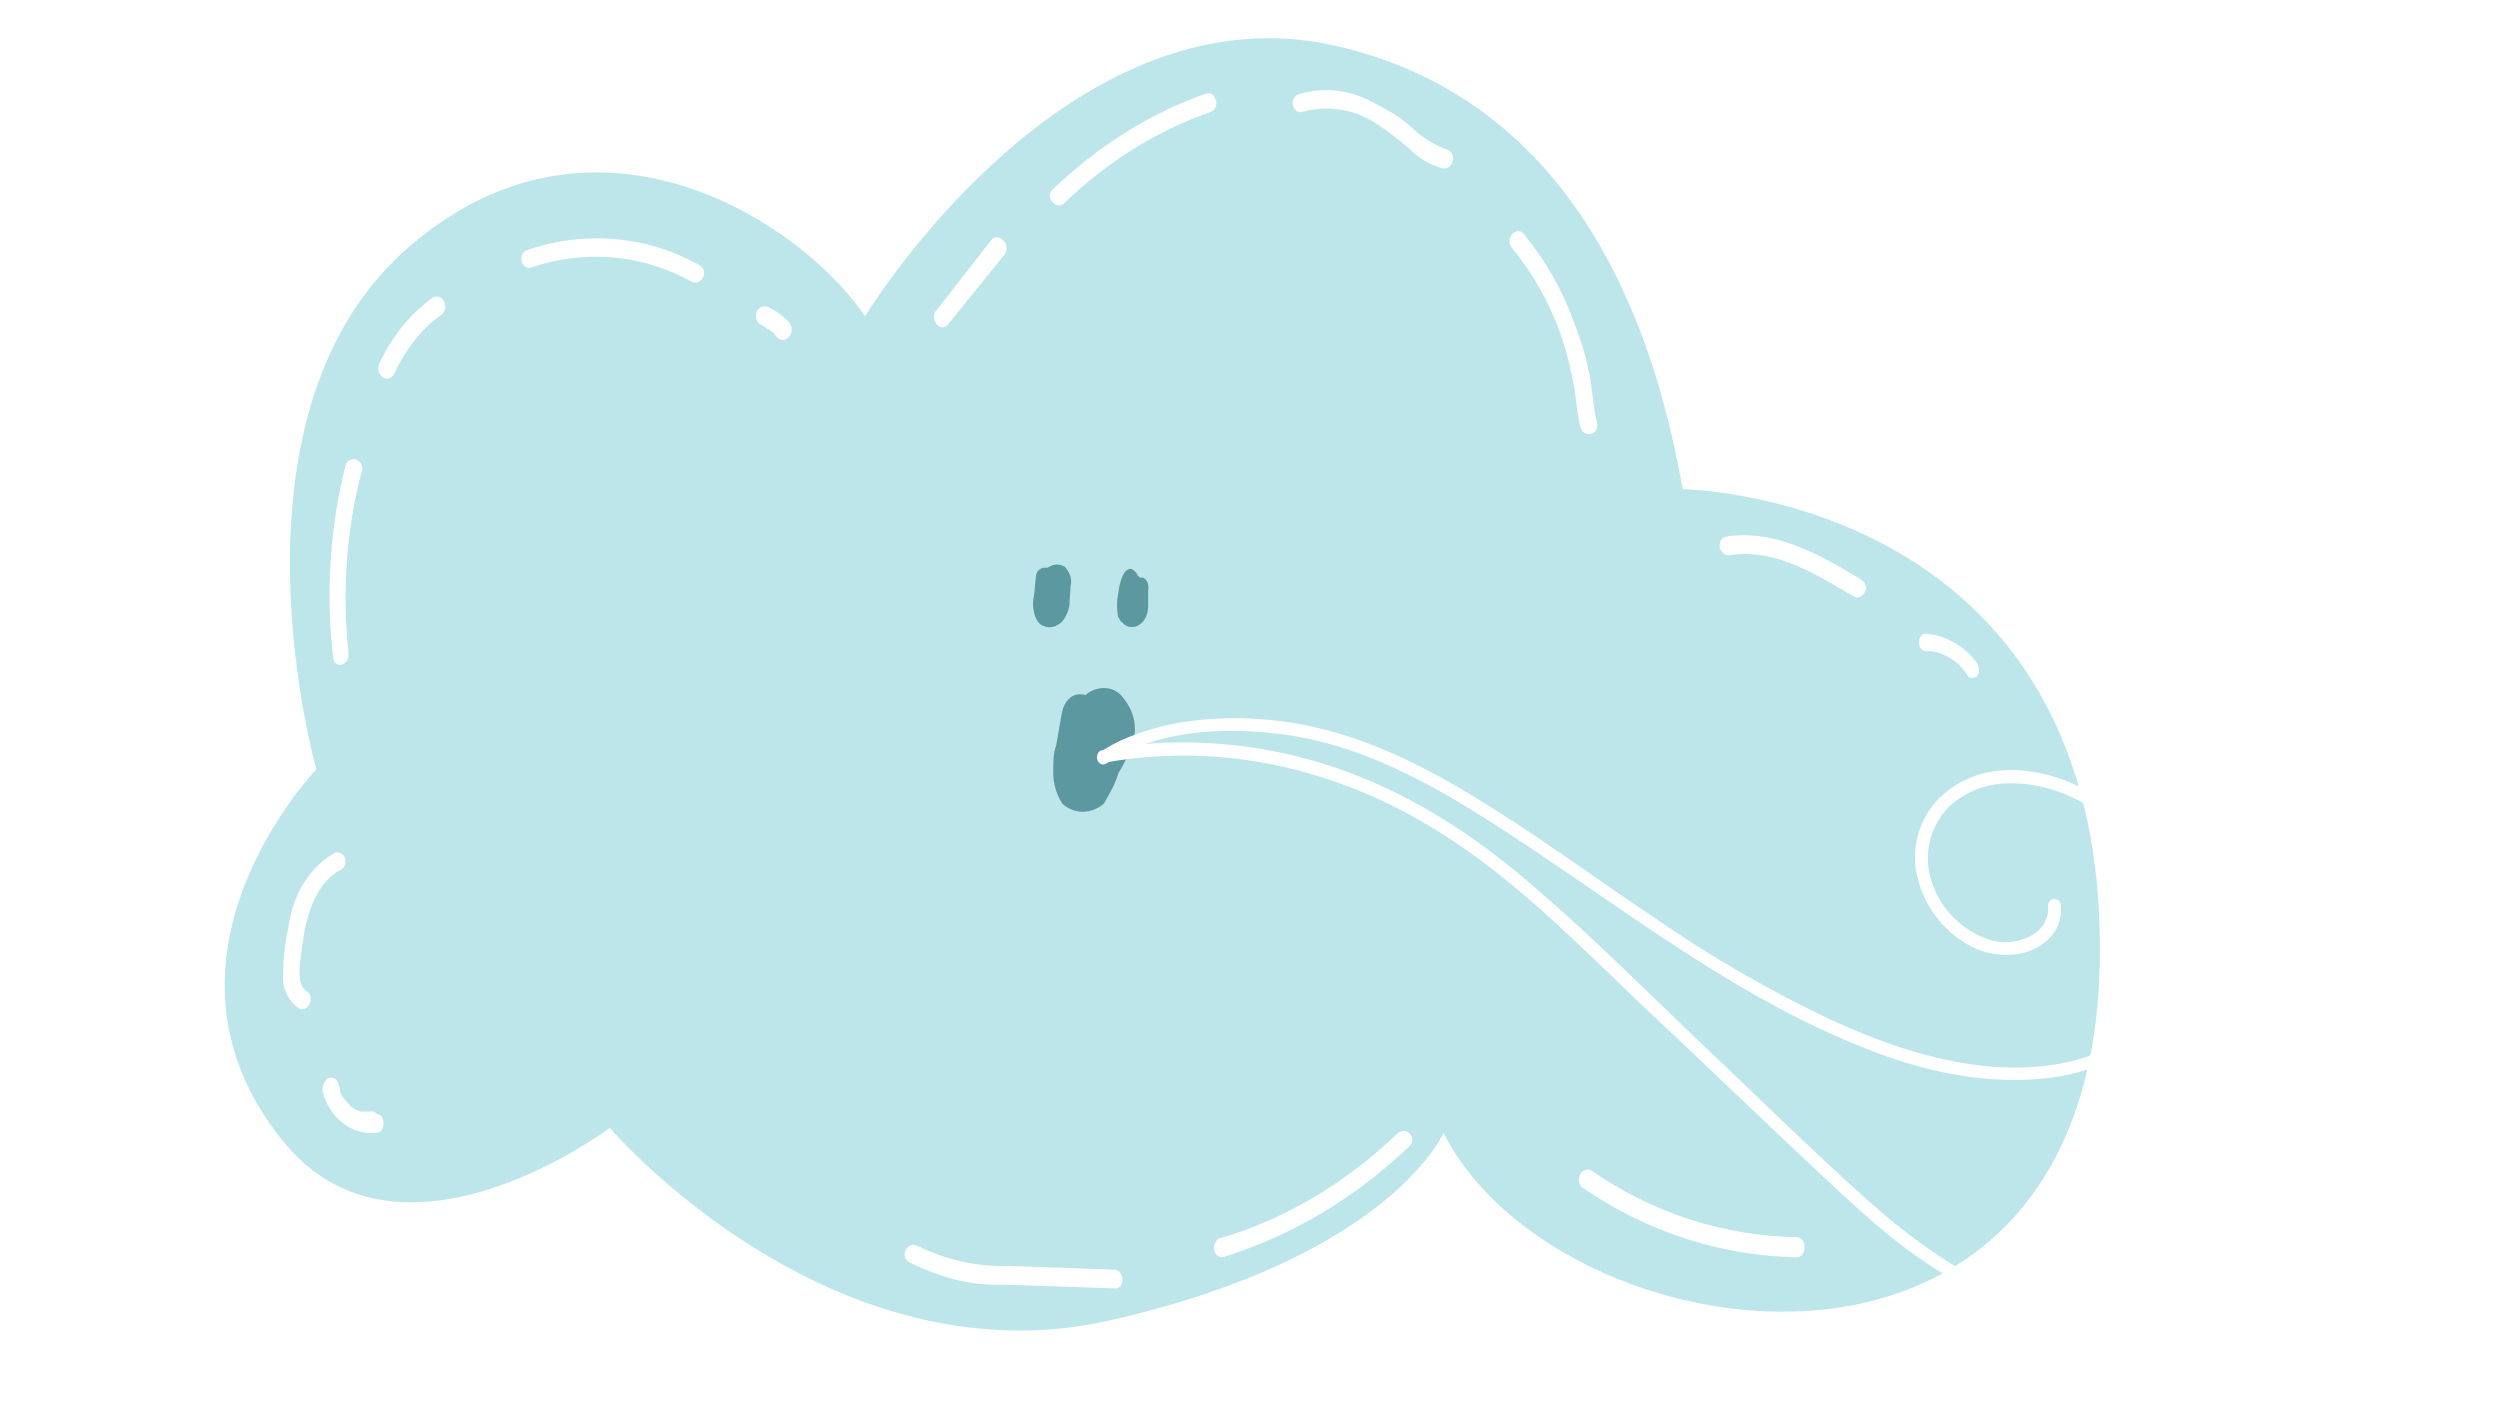 <svg version="1.1" viewBox="0.0 0.0 960.0 540.0" fill="none" stroke="none" stroke-linecap="square" stroke-miterlimit="10" xmlns:xlink="http://www.w3.org/1999/xlink" xmlns="http://www.w3.org/2000/svg"><rect x="0.0" y="0.0" width="960.0" height="540.0" fill="#333333" stroke="none"/><clipPath id="p.0"><path d="m0 0l960.0 0l0 540.0l-960.0 0l0 -540.0z" clip-rule="nonzero"/></clipPath><g clip-path="url(#p.0)"><path fill="#ffffff" d="m0 0l960.0 0l0 540.0l-960.0 0z" fill-rule="evenodd"/><path fill="#bce6e9" d="m487.25 14.678c-90.445 0 -155.064 106.79 -155.064 106.79c-16.6 -24.444 -57.1 -55.266 -103.122 -55.266c-24.191 0 -49.908 8.502 -74.535 30.864c-71.048 65.001 -33.054 198.361 -33.054 198.361c0 0 -69.85 72.653 -12.677 142.925c14.093 17.345 31.674 23.339 49.145 23.339c38.321 0 76.206 -28.611 76.206 -28.611c0 0 66.508 77.84 157.316 77.84c11.079 0 22.52 -1.148 34.216 -3.784c108.207 -24.359 128.657 -72.143 128.657 -72.143c20.014 40.089 76.024 68.699 130.182 68.699c60.769 0 119.176 -36.008 121.755 -132.255c4.504 -181.654 -160.076 -183.567 -160.076 -183.567c-8.173 -44.425 -31.855 -148.154 -134.759 -170.601c-8.245 -1.743 -16.309 -2.593 -24.191 -2.593z" fill-rule="evenodd"/><path fill="#ffffff" d="m135.677 176.774c-0.872 0 -1.78 0.51 -2.361 1.573c-6.139 23.892 -7.773 49.229 -4.904 74.056c0.145 1.7 1.053 2.423 2.07 2.423c1.562 0 3.305 -1.7 2.833 -4.336c-2.47 -23.424 -0.835 -47.783 5.303 -70.23c0 -2.126 -1.453 -3.486 -2.942 -3.486z" fill-rule="evenodd"/><path stroke="#ffffff" stroke-width="1.0" stroke-linejoin="round" stroke-linecap="butt" d="m135.677 176.774c-0.872 0 -1.78 0.51 -2.361 1.573c-6.139 23.892 -7.773 49.229 -4.904 74.056c0.145 1.7 1.053 2.423 2.07 2.423c1.562 0 3.305 -1.7 2.833 -4.336c-2.47 -23.424 -0.835 -47.783 5.303 -70.23c0 -2.126 -1.453 -3.486 -2.942 -3.486z" fill-rule="evenodd"/><path fill="#ffffff" d="m167.75 114.367c-0.436 0 -0.872 0.128 -1.38 0.383c-8.572 6.249 -15.51 14.837 -20.414 25.337c-0.835 2.636 0.835 4.846 2.652 4.846c0.799 0 1.635 -0.468 2.252 -1.488c4.504 -9.565 10.606 -17.685 18.38 -22.956c2.434 -2.041 1.017 -6.122 -1.489 -6.122z" fill-rule="evenodd"/><path stroke="#ffffff" stroke-width="1.0" stroke-linejoin="round" stroke-linecap="butt" d="m167.75 114.367c-0.436 0 -0.872 0.128 -1.38 0.383c-8.572 6.249 -15.51 14.837 -20.414 25.337c-0.835 2.636 0.835 4.846 2.652 4.846c0.799 0 1.635 -0.468 2.252 -1.488c4.504 -9.565 10.606 -17.685 18.38 -22.956c2.434 -2.041 1.017 -6.122 -1.489 -6.122z" fill-rule="evenodd"/><path fill="#ffffff" d="m229.244 92.006c-9.044 0 -18.125 1.53 -26.915 4.591c-2.724 1.36 -1.744 5.782 0.799 5.782c0.145 0 0.291 0 0.4 -0.043c8.318 -2.848 16.818 -4.251 25.245 -4.251c12.713 0 25.317 3.188 36.832 9.523c0.509 0.298 0.981 0.383 1.417 0.383c2.579 0 4.214 -4.039 1.453 -5.654c-12.241 -6.887 -25.681 -10.33 -39.229 -10.33z" fill-rule="evenodd"/><path stroke="#ffffff" stroke-width="1.0" stroke-linejoin="round" stroke-linecap="butt" d="m229.244 92.006c-9.044 0 -18.125 1.53 -26.915 4.591c-2.724 1.36 -1.744 5.782 0.799 5.782c0.145 0 0.291 0 0.4 -0.043c8.318 -2.848 16.818 -4.251 25.245 -4.251c12.713 0 25.317 3.188 36.832 9.523c0.509 0.298 0.981 0.383 1.417 0.383c2.579 0 4.214 -4.039 1.453 -5.654c-12.241 -6.887 -25.681 -10.33 -39.229 -10.33z" fill-rule="evenodd"/><path fill="#ffffff" d="m294.189 118.108c-0.799 0 -1.635 0 -2.034 0.468c-0.835 0.51 -1.235 0.978 -1.235 1.913c-0.4 1.913 0.4 3.358 1.635 3.826l0.835 0.468c1.199 0.978 2.833 1.445 4.068 2.891l1.235 1.445c0.545 0.638 1.199 0.935 1.852 0.935c2.107 0 4.105 -3.146 2.216 -5.739c-2.434 -2.848 -5.303 -4.761 -8.572 -6.207z" fill-rule="evenodd"/><path stroke="#ffffff" stroke-width="1.0" stroke-linejoin="round" stroke-linecap="butt" d="m294.189 118.108c-0.799 0 -1.635 0 -2.034 0.468c-0.835 0.51 -1.235 0.978 -1.235 1.913c-0.4 1.913 0.4 3.358 1.635 3.826l0.835 0.468c1.199 0.978 2.833 1.445 4.068 2.891l1.235 1.445c0.545 0.638 1.199 0.935 1.852 0.935c2.107 0 4.105 -3.146 2.216 -5.739c-2.434 -2.848 -5.303 -4.761 -8.572 -6.207z" fill-rule="evenodd"/><path fill="#ffffff" d="m382.781 91.624c-0.545 0 -1.126 0.213 -1.598 0.68l-21.249 27.25c-1.925 2.253 -0.073 5.654 1.998 5.654c0.545 0 1.162 -0.255 1.671 -0.893l21.649 -26.74c1.961 -2.678 -0.254 -5.952 -2.47 -5.952z" fill-rule="evenodd"/><path stroke="#ffffff" stroke-width="1.0" stroke-linejoin="round" stroke-linecap="butt" d="m382.781 91.624c-0.545 0 -1.126 0.213 -1.598 0.68l-21.249 27.25c-1.925 2.253 -0.073 5.654 1.998 5.654c0.545 0 1.162 -0.255 1.671 -0.893l21.649 -26.74c1.961 -2.678 -0.254 -5.952 -2.47 -5.952z" fill-rule="evenodd"/><path fill="#ffffff" d="m463.926 36.274c-0.218 0 -0.436 0.043 -0.69 0.128c-21.612 7.652 -41.227 20.066 -58.771 36.773c-1.925 1.871 -0.109 5.186 2.143 5.186c0.617 0 1.308 -0.255 1.925 -0.893c16.345 -15.772 35.524 -27.718 55.938 -34.86c3.414 -0.893 2.252 -6.334 -0.545 -6.334z" fill-rule="evenodd"/><path stroke="#ffffff" stroke-width="1.0" stroke-linejoin="round" stroke-linecap="butt" d="m463.926 36.274c-0.218 0 -0.436 0.043 -0.69 0.128c-21.612 7.652 -41.227 20.066 -58.771 36.773c-1.925 1.871 -0.109 5.186 2.143 5.186c0.617 0 1.308 -0.255 1.925 -0.893c16.345 -15.772 35.524 -27.718 55.938 -34.86c3.414 -0.893 2.252 -6.334 -0.545 -6.334z" fill-rule="evenodd"/><path fill="#ffffff" d="m509.257 35.083c-3.669 0 -7.337 0.553 -10.897 1.786c-2.434 1.445 -1.635 5.739 1.235 5.739c3.269 -0.978 6.574 -1.445 9.88 -1.445c6.611 0 13.113 1.913 19.106 5.739c4.504 2.848 8.572 6.207 12.677 9.565c3.669 3.826 7.737 6.207 12.641 7.652c0.291 0.043 0.508 0.085 0.763 0.085c3.087 0 3.923 -5.442 0.872 -6.292c-5.303 -1.913 -9.807 -4.804 -13.875 -8.63c-4.068 -3.826 -8.972 -6.674 -13.875 -9.055c-5.739 -3.358 -12.096 -5.144 -18.525 -5.144z" fill-rule="evenodd"/><path stroke="#ffffff" stroke-width="1.0" stroke-linejoin="round" stroke-linecap="butt" d="m509.257 35.083c-3.669 0 -7.337 0.553 -10.897 1.786c-2.434 1.445 -1.635 5.739 1.235 5.739c3.269 -0.978 6.574 -1.445 9.88 -1.445c6.611 0 13.113 1.913 19.106 5.739c4.504 2.848 8.572 6.207 12.677 9.565c3.669 3.826 7.737 6.207 12.641 7.652c0.291 0.043 0.508 0.085 0.763 0.085c3.087 0 3.923 -5.442 0.872 -6.292c-5.303 -1.913 -9.807 -4.804 -13.875 -8.63c-4.068 -3.826 -8.972 -6.674 -13.875 -9.055c-5.739 -3.358 -12.096 -5.144 -18.525 -5.144z" fill-rule="evenodd"/><path fill="#ffffff" d="m582.992 89.243c-2.107 0 -3.996 3.273 -2.143 5.442c7.773 9.565 13.912 20.066 18.38 32.012c2.034 5.739 3.669 11.478 4.904 17.685c1.635 6.717 1.635 13.391 3.269 19.598c0.509 1.53 1.635 2.253 2.761 2.253c1.671 0 3.269 -1.573 2.543 -4.166c-1.635 -6.207 -1.635 -13.349 -3.269 -20.066c-1.199 -6.207 -3.269 -12.414 -5.703 -18.62c-4.504 -12.456 -11.042 -23.424 -18.779 -32.989c-0.617 -0.808 -1.308 -1.148 -1.961 -1.148z" fill-rule="evenodd"/><path stroke="#ffffff" stroke-width="1.0" stroke-linejoin="round" stroke-linecap="butt" d="m582.992 89.243c-2.107 0 -3.996 3.273 -2.143 5.442c7.773 9.565 13.912 20.066 18.38 32.012c2.034 5.739 3.669 11.478 4.904 17.685c1.635 6.717 1.635 13.391 3.269 19.598c0.509 1.53 1.635 2.253 2.761 2.253c1.671 0 3.269 -1.573 2.543 -4.166c-1.635 -6.207 -1.635 -13.349 -3.269 -20.066c-1.199 -6.207 -3.269 -12.414 -5.703 -18.62c-4.504 -12.456 -11.042 -23.424 -18.779 -32.989c-0.617 -0.808 -1.308 -1.148 -1.961 -1.148z" fill-rule="evenodd"/><path fill="#ffffff" d="m129.502 327.818c-0.254 0 -0.472 0.043 -0.69 0.128c-9.408 5.229 -15.946 15.772 -17.58 28.185c-1.199 5.739 -2.034 11.946 -2.034 18.153c-0.4 4.761 1.635 9.565 5.739 12.414c0.4 0.298 0.799 0.383 1.162 0.383c2.361 0 4.068 -4.464 1.271 -6.122c-2.87 -1.913 -2.87 -5.697 -2.87 -9.055c0.436 -5.272 1.235 -10.033 2.07 -15.304c2.034 -9.098 5.703 -18.62 13.875 -22.956c1.235 -0.468 2.034 -1.913 1.635 -3.784c-0.327 -1.19 -1.489 -2.041 -2.579 -2.041z" fill-rule="evenodd"/><path stroke="#ffffff" stroke-width="1.0" stroke-linejoin="round" stroke-linecap="butt" d="m129.502 327.818c-0.254 0 -0.472 0.043 -0.69 0.128c-9.408 5.229 -15.946 15.772 -17.58 28.185c-1.199 5.739 -2.034 11.946 -2.034 18.153c-0.4 4.761 1.635 9.565 5.739 12.414c0.4 0.298 0.799 0.383 1.162 0.383c2.361 0 4.068 -4.464 1.271 -6.122c-2.87 -1.913 -2.87 -5.697 -2.87 -9.055c0.436 -5.272 1.235 -10.033 2.07 -15.304c2.034 -9.098 5.703 -18.62 13.875 -22.956c1.235 -0.468 2.034 -1.913 1.635 -3.784c-0.327 -1.19 -1.489 -2.041 -2.579 -2.041z" fill-rule="evenodd"/><path fill="#ffffff" d="m127.177 414.329c-0.254 0 -0.545 0 -0.835 0.085c-1.199 0.51 -2.034 2.423 -2.034 4.336c2.288 9.395 9.953 15.857 18.307 15.857c0.581 0 1.126 -0.043 1.707 -0.085c0.109 0 0.218 0 0.327 0c2.833 0 2.833 -6.249 0 -6.249c-0.109 0 -0.218 0 -0.327 0l-0.799 -0.935l-4.504 0c-0.835 0 -1.235 0 -1.635 -0.468l-0.4 0c-0.835 -0.51 -1.635 -0.978 -2.47 -1.445l-0.4 -0.468l-1.235 -1.445l-0.799 -0.935l-0.4 -0.51c-0.835 -0.935 -1.235 -1.913 -1.635 -2.848c0 0 0 0 0 -0.468c0 0 0 0 0 -0.51l-0.436 -1.403c-0.327 -1.615 -1.235 -2.508 -2.434 -2.508z" fill-rule="evenodd"/><path stroke="#ffffff" stroke-width="1.0" stroke-linejoin="round" stroke-linecap="butt" d="m127.177 414.329c-0.254 0 -0.545 0 -0.835 0.085c-1.199 0.51 -2.034 2.423 -2.034 4.336c2.288 9.395 9.953 15.857 18.307 15.857c0.581 0 1.126 -0.043 1.707 -0.085c0.109 0 0.218 0 0.327 0c2.833 0 2.833 -6.249 0 -6.249c-0.109 0 -0.218 0 -0.327 0l-0.799 -0.935l-4.504 0c-0.835 0 -1.235 0 -1.635 -0.468l-0.4 0c-0.835 -0.51 -1.635 -0.978 -2.47 -1.445l-0.4 -0.468l-1.235 -1.445l-0.799 -0.935l-0.4 -0.51c-0.835 -0.935 -1.235 -1.913 -1.635 -2.848c0 0 0 0 0 -0.468c0 0 0 0 0 -0.51l-0.436 -1.403c-0.327 -1.615 -1.235 -2.508 -2.434 -2.508z" fill-rule="evenodd"/><path fill="#ffffff" d="m350.744 478.521c-2.543 0 -4.214 4.081 -1.417 5.697c10.715 5.357 21.758 8.63 33.526 8.63c0.799 0 1.598 0 2.397 -0.043c14.311 0.468 28.586 0.978 42.898 1.445c0.109 0 0.218 0 0.327 0c2.906 0 2.797 -6.207 -0.763 -6.207l-40.428 -1.445c-0.872 0.043 -1.743 0.043 -2.615 0.043c-11.333 0 -22.266 -2.806 -32.473 -7.695c-0.509 -0.298 -0.981 -0.425 -1.453 -0.425z" fill-rule="evenodd"/><path stroke="#ffffff" stroke-width="1.0" stroke-linejoin="round" stroke-linecap="butt" d="m350.744 478.521c-2.543 0 -4.214 4.081 -1.417 5.697c10.715 5.357 21.758 8.63 33.526 8.63c0.799 0 1.598 0 2.397 -0.043c14.311 0.468 28.586 0.978 42.898 1.445c0.109 0 0.218 0 0.327 0c2.906 0 2.797 -6.207 -0.763 -6.207l-40.428 -1.445c-0.872 0.043 -1.743 0.043 -2.615 0.043c-11.333 0 -22.266 -2.806 -32.473 -7.695c-0.509 -0.298 -0.981 -0.425 -1.453 -0.425z" fill-rule="evenodd"/><path fill="#ffffff" d="m538.97 434.777c-0.581 0 -1.199 0.213 -1.816 0.68c-20.014 19.13 -43.697 33.457 -69.014 40.641c-2.434 1.913 -1.635 6.207 1.235 6.207c26.153 -8.12 50.635 -22.489 71.484 -42.555c2.252 -1.871 0.4 -4.974 -1.889 -4.974z" fill-rule="evenodd"/><path stroke="#ffffff" stroke-width="1.0" stroke-linejoin="round" stroke-linecap="butt" d="m538.97 434.777c-0.581 0 -1.199 0.213 -1.816 0.68c-20.014 19.13 -43.697 33.457 -69.014 40.641c-2.434 1.913 -1.635 6.207 1.235 6.207c26.153 -8.12 50.635 -22.489 71.484 -42.555c2.252 -1.871 0.4 -4.974 -1.889 -4.974z" fill-rule="evenodd"/><path fill="#ffffff" d="m669.658 206.022c-2.216 0 -4.468 0.17 -6.72 0.51c-3.523 0.935 -2.179 6.249 0.835 6.249c0.145 0 0.254 0 0.4 -0.043c2.034 -0.34 4.068 -0.51 6.066 -0.51c14.856 0 28.768 8.715 41.699 16.282c0.436 0.298 0.872 0.425 1.271 0.425c2.325 0 4.032 -4.039 1.598 -5.697c-14.348 -8.8 -29.313 -17.217 -45.15 -17.217z" fill-rule="evenodd"/><path stroke="#ffffff" stroke-width="1.0" stroke-linejoin="round" stroke-linecap="butt" d="m669.658 206.022c-2.216 0 -4.468 0.17 -6.72 0.51c-3.523 0.935 -2.179 6.249 0.835 6.249c0.145 0 0.254 0 0.4 -0.043c2.034 -0.34 4.068 -0.51 6.066 -0.51c14.856 0 28.768 8.715 41.699 16.282c0.436 0.298 0.872 0.425 1.271 0.425c2.325 0 4.032 -4.039 1.598 -5.697c-14.348 -8.8 -29.313 -17.217 -45.15 -17.217z" fill-rule="evenodd"/><path fill="#ffffff" d="m739.289 243.347c-1.199 0 -2.434 1.403 -2.434 3.316c0 1.913 1.235 3.358 2.434 3.358l2.07 0l2.434 0.468c1.635 0.468 2.87 0.978 4.504 1.913c2.833 1.445 5.303 3.826 7.337 7.185c0.4 0.468 1.017 0.723 1.671 0.723c0.69 0 1.38 -0.255 1.998 -0.723c0.835 -1.445 0.835 -3.358 0 -4.804c-4.904 -6.674 -12.241 -10.968 -20.014 -11.436z" fill-rule="evenodd"/><path fill="#ffffff" d="m609.617 449.528c-2.361 0 -3.959 3.911 -1.816 5.994c24.918 17.217 53.504 26.315 82.49 26.783c2.87 -0.468 2.87 -6.207 0 -6.717c-28.15 -0.468 -55.538 -9.055 -79.62 -25.805c-0.363 -0.17 -0.726 -0.255 -1.053 -0.255z" fill-rule="evenodd"/><path stroke="#ffffff" stroke-width="1.0" stroke-linejoin="round" stroke-linecap="butt" d="m609.617 449.528c-2.361 0 -3.959 3.911 -1.816 5.994c24.918 17.217 53.504 26.315 82.49 26.783c2.87 -0.468 2.87 -6.207 0 -6.717c-28.15 -0.468 -55.538 -9.055 -79.62 -25.805c-0.363 -0.17 -0.726 -0.255 -1.053 -0.255z" fill-rule="evenodd"/><path fill="#5b98a0" d="m405.882 217.288c-0.908 0 -1.852 0.255 -2.652 0.723l-0.835 0.468l-1.199 0c-1.635 0 -2.87 1.445 -2.87 2.848c-0.4 2.423 -0.4 5.271 -0.835 7.652c-0.4 1.913 -0.4 3.826 0 5.739c0.436 2.381 1.635 4.804 3.705 5.271c0.545 0.255 1.162 0.383 1.78 0.383c1.562 0 3.16 -0.765 4.322 -1.828c1.635 -1.913 2.47 -3.826 2.87 -6.207c0 -2.381 0.4 -4.761 0.4 -7.185c0.835 -2.848 -0.4 -5.229 -2.034 -7.142c-0.799 -0.468 -1.744 -0.723 -2.652 -0.723z" fill-rule="evenodd"/><path stroke="#5b98a0" stroke-width="1.0" stroke-linejoin="round" stroke-linecap="butt" d="m405.882 217.288c-0.908 0 -1.852 0.255 -2.652 0.723l-0.835 0.468l-1.199 0c-1.635 0 -2.87 1.445 -2.87 2.848c-0.4 2.423 -0.4 5.271 -0.835 7.652c-0.4 1.913 -0.4 3.826 0 5.739c0.436 2.381 1.635 4.804 3.705 5.271c0.545 0.255 1.162 0.383 1.78 0.383c1.562 0 3.16 -0.765 4.322 -1.828c1.635 -1.913 2.47 -3.826 2.87 -6.207c0 -2.381 0.4 -4.761 0.4 -7.185c0.835 -2.848 -0.4 -5.229 -2.034 -7.142c-0.799 -0.468 -1.744 -0.723 -2.652 -0.723z" fill-rule="evenodd"/><path fill="#5b98a0" d="m434.25 218.946c-1.199 0 -2.034 0.978 -2.434 1.913c-1.235 2.381 -1.635 4.804 -2.034 7.652c-0.436 2.381 -0.436 5.271 0 8.12c0.4 0.468 0.799 1.445 1.199 1.913l0.436 0c0.4 0.468 0.4 0.978 0.799 0.978c0.726 0.553 1.562 0.765 2.397 0.765c0.618 0 1.199 -0.085 1.671 -0.298c2.47 -0.978 4.105 -3.826 4.105 -7.185c0 -0.468 0 -0.935 0 -1.403c0 -1.445 0 -3.358 0 -4.804c0.4 -1.913 -0.4 -3.826 -1.635 -4.294l-1.235 0l-0.4 -0.468l-0.835 -0.51c0 -0.468 0 -0.468 0 -0.468c-0.4 -0.935 -1.199 -1.445 -2.034 -1.913z" fill-rule="evenodd"/><path stroke="#5b98a0" stroke-width="1.0" stroke-linejoin="round" stroke-linecap="butt" d="m434.25 218.946c-1.199 0 -2.034 0.978 -2.434 1.913c-1.235 2.381 -1.635 4.804 -2.034 7.652c-0.436 2.381 -0.436 5.271 0 8.12c0.4 0.468 0.799 1.445 1.199 1.913l0.436 0c0.4 0.468 0.4 0.978 0.799 0.978c0.726 0.553 1.562 0.765 2.397 0.765c0.618 0 1.199 -0.085 1.671 -0.298c2.47 -0.978 4.105 -3.826 4.105 -7.185c0 -0.468 0 -0.935 0 -1.403c0 -1.445 0 -3.358 0 -4.804c0.4 -1.913 -0.4 -3.826 -1.635 -4.294l-1.235 0l-0.4 -0.468l-0.835 -0.51c0 -0.468 0 -0.468 0 -0.468c-0.4 -0.935 -1.199 -1.445 -2.034 -1.913z" fill-rule="evenodd"/><path fill="#5b98a0" d="m423.906 264.699c-2.431 0 -4.959 0.91 -7.001 2.73c-0.681 -0.227 -1.458 -0.341 -2.139 -0.341c-3.209 0 -5.639 2.502 -6.514 6.71l-2.236 12.738c-1.07 2.616 -1.07 6.483 -1.07 10.236c0 3.867 1.07 7.734 3.306 11.487c2.139 1.933 4.862 2.957 7.584 2.957c2.722 0 5.445 -1.024 7.681 -2.957c2.139 -3.753 4.375 -7.62 5.445 -11.487c2.236 -3.753 4.375 -7.62 5.445 -11.487c2.236 -6.369 0 -12.738 -3.209 -16.605c-1.75 -2.73 -4.473 -3.981 -7.292 -3.981z" fill-rule="evenodd"/><path stroke="#5b98a0" stroke-width="1.0" stroke-linejoin="round" stroke-linecap="butt" d="m423.906 264.699c-2.431 0 -4.959 0.91 -7.001 2.73c-0.681 -0.227 -1.458 -0.341 -2.139 -0.341c-3.209 0 -5.639 2.502 -6.514 6.71l-2.236 12.738c-1.07 2.616 -1.07 6.483 -1.07 10.236c0 3.867 1.07 7.734 3.306 11.487c2.139 1.933 4.862 2.957 7.584 2.957c2.722 0 5.445 -1.024 7.681 -2.957c2.139 -3.753 4.375 -7.62 5.445 -11.487c2.236 -3.753 4.375 -7.62 5.445 -11.487c2.236 -6.369 0 -12.738 -3.209 -16.605c-1.75 -2.73 -4.473 -3.981 -7.292 -3.981z" fill-rule="evenodd"/><path fill="#ffffff" d="m789.776 299.611c-7.044 -2.325 -14.448 -3.386 -21.85 -2.717c-9.12 0.775 -17.736 4.925 -23.86 11.688c-6.872 7.91 -9.404 18.849 -6.554 28.982c2.918 11.14 10.45 20.21 20.616 25.368c1.02 0.481 2.082 0.903 3.175 1.264c8.095 2.671 17.865 1.979 24.301 -3.984c3.58 -3.204 5.271 -7.837 4.769 -12.4c0.02 -0.799 -0.447 -1.301 -1.005 -1.485c-0.826 -0.272 -1.875 0.15 -1.899 1.332c0.901 11.88 -12.503 16.829 -22.239 14.614c-0.547 -0.144 -1.086 -0.31 -1.622 -0.487c-10.808 -3.567 -19.31 -12.092 -22.764 -22.928c-3.572 -10.359 -0.865 -21.841 6.785 -29.698c6.772 -6.344 15.69 -9.589 24.878 -9.357c5.731 -0.007 11.422 0.994 16.911 2.805c13.027 4.299 24.884 13.162 33.216 23.914c13.751 17.911 16.655 45.028 2.806 63.611c-12.216 16.527 -33.928 20.945 -53.011 20.836c-14.869 -0.269 -29.353 -3.319 -43.357 -7.94c-8.878 -2.93 -17.564 -6.493 -26.02 -10.365c-24.137 -11.354 -47.211 -24.76 -69.11 -39.977c-21.902 -14.617 -43.227 -30.438 -65.776 -44.26c-15.643 -9.74 -32.331 -18.624 -49.948 -24.437c-6.23 -2.056 -12.571 -3.728 -19.033 -4.911c-20.287 -3.703 -43.268 -3.308 -62.708 3.854c-4.671 1.655 -9.345 3.909 -13.402 6.752c-1.296 0.786 -0.864 2.466 0.165 2.806c0.332 0.11 0.732 0.085 1.147 -0.174c18.93 -12.918 44.762 -14.174 66.757 -11.505c9.033 1.046 17.852 3.128 26.451 5.965c17.981 5.934 34.972 15.17 50.84 25.129c47.892 29.983 91.868 66.652 144.442 88.195c4.953 2.079 10.016 4.002 15.173 5.704c17.756 5.86 36.518 9.107 55.064 7.49c20.43 -1.645 40.814 -10.49 49.741 -30.29c9.808 -21.323 2.989 -47.328 -12.757 -63.904c-8.249 -8.538 -18.828 -15.694 -30.322 -19.487z" fill-rule="evenodd"/><path stroke="#ffffff" stroke-width="2.0" stroke-linejoin="round" stroke-linecap="butt" d="m789.776 299.611c-7.044 -2.325 -14.448 -3.386 -21.85 -2.717c-9.12 0.775 -17.736 4.925 -23.86 11.688c-6.872 7.91 -9.404 18.849 -6.554 28.982c2.918 11.14 10.45 20.21 20.616 25.368c1.02 0.481 2.082 0.903 3.175 1.264c8.095 2.671 17.865 1.979 24.301 -3.984c3.58 -3.204 5.271 -7.837 4.769 -12.4c0.02 -0.799 -0.447 -1.301 -1.005 -1.485c-0.826 -0.272 -1.875 0.15 -1.899 1.332c0.901 11.88 -12.503 16.829 -22.239 14.614c-0.547 -0.144 -1.086 -0.31 -1.622 -0.487c-10.808 -3.567 -19.31 -12.092 -22.764 -22.928c-3.572 -10.359 -0.865 -21.841 6.785 -29.698c6.772 -6.344 15.69 -9.589 24.878 -9.357c5.731 -0.007 11.422 0.994 16.911 2.805c13.027 4.299 24.884 13.162 33.216 23.914c13.751 17.911 16.655 45.028 2.806 63.611c-12.216 16.527 -33.928 20.945 -53.011 20.836c-14.869 -0.269 -29.353 -3.319 -43.357 -7.94c-8.878 -2.93 -17.564 -6.493 -26.02 -10.365c-24.137 -11.354 -47.211 -24.76 -69.11 -39.977c-21.902 -14.617 -43.227 -30.438 -65.776 -44.26c-15.643 -9.74 -32.331 -18.624 -49.948 -24.437c-6.23 -2.056 -12.571 -3.728 -19.033 -4.911c-20.287 -3.703 -43.268 -3.308 -62.708 3.854c-4.671 1.655 -9.345 3.909 -13.402 6.752c-1.296 0.786 -0.864 2.466 0.165 2.806c0.332 0.11 0.732 0.085 1.147 -0.174c18.93 -12.918 44.762 -14.174 66.757 -11.505c9.033 1.046 17.852 3.128 26.451 5.965c17.981 5.934 34.972 15.17 50.84 25.129c47.892 29.983 91.868 66.652 144.442 88.195c4.953 2.079 10.016 4.002 15.173 5.704c17.756 5.86 36.518 9.107 55.064 7.49c20.43 -1.645 40.814 -10.49 49.741 -30.29c9.808 -21.323 2.989 -47.328 -12.757 -63.904c-8.249 -8.538 -18.828 -15.694 -30.322 -19.487z" fill-rule="evenodd"/><path fill="#ffffff" d="m510.92 295.208c-21.959 -7.247 -44.991 -10.197 -68.086 -8.783c-6.459 0.464 -13.025 1.301 -19.36 2.599c-1.561 0.17 -1.353 2.365 -0.077 2.786c0.214 0.071 0.471 0.083 0.749 0.031c28.672 -5.113 57.861 -2.87 85.439 6.231c0.375 0.124 0.74 0.244 1.104 0.364c28.51 9.409 53.261 25.567 76.089 45.272c11.435 9.769 22.229 20.313 33.262 30.742c11.506 11.391 23.555 22.348 35.304 33.615l35.773 33.962c10.91 10.185 21.589 20.498 33.083 30.082c18.448 15.4 39.639 27.103 62.305 34.583c4.064 1.341 8.169 2.552 12.31 3.618c13.058 3.504 26.524 5.148 40.086 5.238c11.917 0.34 23.564 -2.209 34.078 -7.318c19.602 -10.101 34.57 -30.911 30.149 -53.938c-3.379 -17.084 -16.871 -32.11 -32.139 -39.143c-1.585 -0.787 -3.209 -1.455 -4.86 -2c-6.026 -1.989 -12.48 -2.424 -18.744 -1.199c-8.695 1.925 -16.123 7.248 -20.757 14.91c-5.449 8.98 -5.491 20.141 0.143 28.993c2.642 3.66 6.254 6.221 10.243 7.538c4.846 1.599 10.258 1.367 15.21 -0.94c4.202 -2.002 7.487 -5.508 9.234 -9.725c0.407 -0.935 -0.089 -1.604 -0.776 -1.83c-0.729 -0.241 -1.683 -0.003 -2.066 0.892c-3.3 8.199 -13.41 11.387 -21.484 8.723c-1.641 -0.541 -3.204 -1.322 -4.602 -2.36c-8.641 -6.841 -8.972 -20.528 -3.523 -29.508c4.392 -7.538 11.946 -12.627 20.526 -14.193c5.505 -0.598 11.005 -0.033 16.194 1.679c2.498 0.824 4.923 1.913 7.24 3.266c14.873 8.297 27.361 24.602 27.949 42.362c0.634 22.558 -18.14 41.115 -38.183 47.682c-11.468 3.797 -24.028 3.654 -35.76 2.774c-13.227 -1.169 -26.162 -3.839 -38.632 -7.954c-0.775 -0.244 -1.547 -0.499 -2.319 -0.753c-11.494 -3.793 -22.437 -8.786 -32.914 -14.671c-12.554 -7.543 -24.341 -16.215 -35.195 -25.985c-22.232 -19.713 -43.576 -40.935 -65.042 -61.188c-20.814 -19.846 -41.212 -40.359 -62.971 -59.111c-20.742 -18.224 -43.531 -33.735 -69.25 -43.82c-3.222 -1.267 -6.46 -2.444 -9.731 -3.524z" fill-rule="evenodd"/><path stroke="#ffffff" stroke-width="2.0" stroke-linejoin="round" stroke-linecap="butt" d="m510.92 295.208c-21.959 -7.247 -44.991 -10.197 -68.086 -8.783c-6.459 0.464 -13.025 1.301 -19.36 2.599c-1.561 0.17 -1.353 2.365 -0.077 2.786c0.214 0.071 0.471 0.083 0.749 0.031c28.672 -5.113 57.861 -2.87 85.439 6.231c0.375 0.124 0.74 0.244 1.104 0.364c28.51 9.409 53.261 25.567 76.089 45.272c11.435 9.769 22.229 20.313 33.262 30.742c11.506 11.391 23.555 22.348 35.304 33.615l35.773 33.962c10.91 10.185 21.589 20.498 33.083 30.082c18.448 15.4 39.639 27.103 62.305 34.583c4.064 1.341 8.169 2.552 12.31 3.618c13.058 3.504 26.524 5.148 40.086 5.238c11.917 0.34 23.564 -2.209 34.078 -7.318c19.602 -10.101 34.57 -30.911 30.149 -53.938c-3.379 -17.084 -16.871 -32.11 -32.139 -39.143c-1.585 -0.787 -3.209 -1.455 -4.86 -2c-6.026 -1.989 -12.48 -2.424 -18.744 -1.199c-8.695 1.925 -16.123 7.248 -20.757 14.91c-5.449 8.98 -5.491 20.141 0.143 28.993c2.642 3.66 6.254 6.221 10.243 7.538c4.846 1.599 10.258 1.367 15.21 -0.94c4.202 -2.002 7.487 -5.508 9.234 -9.725c0.407 -0.935 -0.089 -1.604 -0.776 -1.83c-0.729 -0.241 -1.683 -0.003 -2.066 0.892c-3.3 8.199 -13.41 11.387 -21.484 8.723c-1.641 -0.541 -3.204 -1.322 -4.602 -2.36c-8.641 -6.841 -8.972 -20.528 -3.523 -29.508c4.392 -7.538 11.946 -12.627 20.526 -14.193c5.505 -0.598 11.005 -0.033 16.194 1.679c2.498 0.824 4.923 1.913 7.24 3.266c14.873 8.297 27.361 24.602 27.949 42.362c0.634 22.558 -18.14 41.115 -38.183 47.682c-11.468 3.797 -24.028 3.654 -35.76 2.774c-13.227 -1.169 -26.162 -3.839 -38.632 -7.954c-0.775 -0.244 -1.547 -0.499 -2.319 -0.753c-11.494 -3.793 -22.437 -8.786 -32.914 -14.671c-12.554 -7.543 -24.341 -16.215 -35.195 -25.985c-22.232 -19.713 -43.576 -40.935 -65.042 -61.188c-20.814 -19.846 -41.212 -40.359 -62.971 -59.111c-20.742 -18.224 -43.531 -33.735 -69.25 -43.82c-3.222 -1.267 -6.46 -2.444 -9.731 -3.524z" fill-rule="evenodd"/></g></svg>